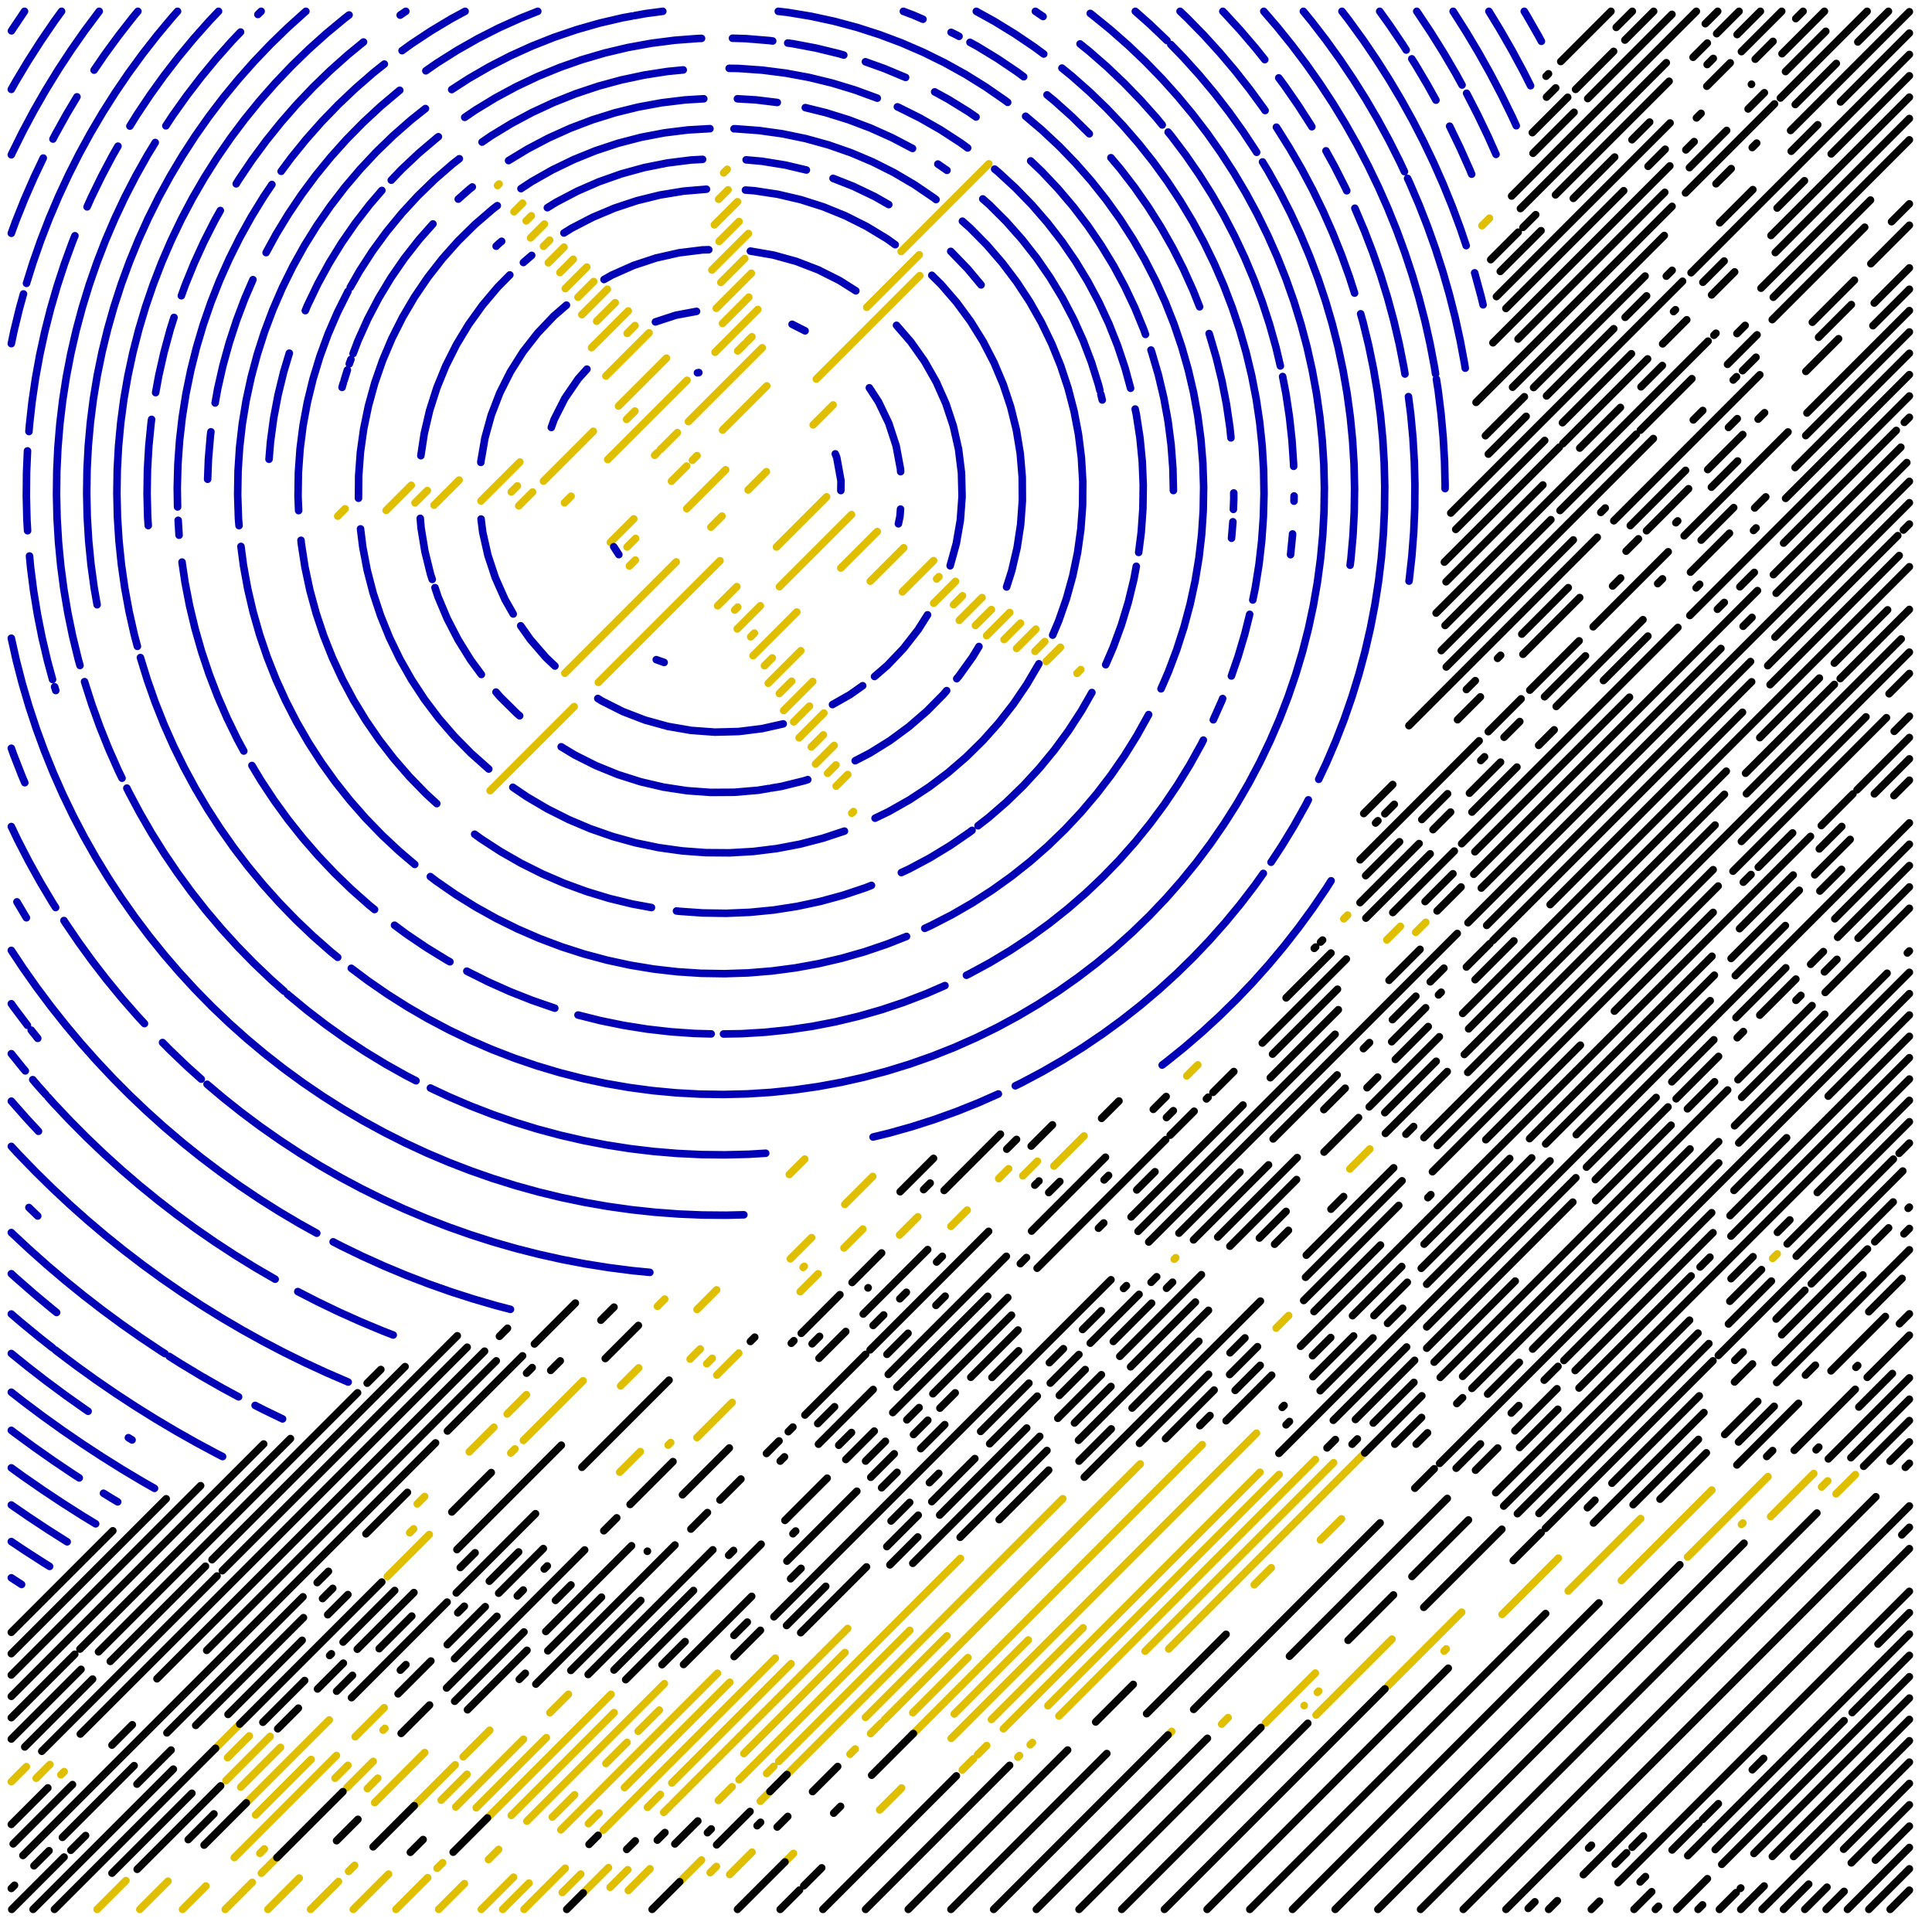 <?xml version="1.0" encoding="UTF-8" standalone="no"?>
<svg
   height="512"
   version="1.2"
   width="512"
   id="svg6"
   sodipodi:docname="all_hatched.svg"
   xml:space="preserve"
   inkscape:version="1.2.2 (b0a8486541, 2022-12-01)"
   xmlns:inkscape="http://www.inkscape.org/namespaces/inkscape"
   xmlns:sodipodi="http://sodipodi.sourceforge.net/DTD/sodipodi-0.dtd"
   xmlns="http://www.w3.org/2000/svg"
   xmlns:svg="http://www.w3.org/2000/svg"><sodipodi:namedview
     id="namedview8"
     pagecolor="#ffffff"
     bordercolor="#000000"
     borderopacity="0.25"
     inkscape:showpageshadow="2"
     inkscape:pageopacity="0.0"
     inkscape:pagecheckerboard="0"
     inkscape:deskcolor="#d1d1d1"
     showgrid="false"
     inkscape:zoom="2.0058594"
     inkscape:cx="278.43427"
     inkscape:cy="255.75073"
     inkscape:window-width="2560"
     inkscape:window-height="1369"
     inkscape:window-x="-8"
     inkscape:window-y="-8"
     inkscape:window-maximized="1"
     inkscape:current-layer="svg6"><inkscape:grid
       type="xygrid"
       id="grid2334"
       originx="0"
       originy="0" /></sodipodi:namedview><defs
     id="defs2" /><path
     d="M 6.987,468.189 3,472.176 M 44.519,498.539 37.058,506 m 25.98,-48.608 -6.181,6.181 M 66.843,498.843 59.685,506 m 27.563,-50.19 -22.232,22.232 m 8.449,14.179 -4.191,4.191 M 89.696,498.617 82.313,506 M 91.438,134.836 89.5,136.774 m 9.395,330.017 -6.941,6.941 m 2.021,20.606 -1.595,1.595 m 21.382,-89.264 -11.117,11.117 m 10.695,79.814 -8.4,8.4 m 15.687,-38.314 -10.377,10.377 m 11.423,-350.835 -6.642,6.642 m 2.271,359.768 -1.471,1.471 m 13.944,-36.571 -7.032,7.032 M 136.09,497.477 127.568,506 m 34.365,-56.993 -32.581,32.581 m 22.801,-294.33 -22.261,22.261 m 2.374,-160.766 -0.413,0.413 m 4.598,334.813 -1.082,1.081 m 5.767,-254.668 -3.657,3.657 m 17.029,231.873 -15.799,15.799 m 5.557,-322.341 -3.661,3.661 M 157.231,114.298 144.029,127.5 m 46.106,315.932 -41.497,41.497 m 6.868,-414.162 -5.71,5.71 m 11.453,418.467 -6.645,6.645 m 11.889,-419.182 -9.727,9.727 m 34.037,56.472 -32.23,32.23 m 18.048,-85.931 -12.702,12.702 m 4.446,40.809 -1.577,1.577 m 7.405,-30.033 -0.695,0.695 m 2.653,223.621 -1.908,1.908 M 179.5,114.656 l -4.538,4.538 m 2.599,359.439 -1.665,1.665 m 7.169,-7.169 -4.884,4.884 m 7.716,14.911 -5.646,5.646 m 12.037,-374.076 -10.293,10.293 m 20.003,-42.63 -19.566,19.566 m 3.126,245.775 -2.666,2.666 m 2.913,110.224 -2.561,2.561 m 10.775,-101.285 -9.308,9.308 M 224.634,431.561 186.195,470 m 9.242,-416.536 -6.122,6.122 m 9.802,12.825 -9.285,9.285 M 201.5,160.539 l -6.127,6.127 m 8.894,307.89 -2.778,2.778 m 10.721,-304.878 -8.616,8.616 m 22.068,-44.695 -19.099,19.099 m 75.082,241.702 -74.122,74.122 m 2.752,19.876 -2.192,2.192 m 5.181,-186.2 -4.083,4.083 m 5.895,16.733 -5.617,5.617 m 8.869,-144.633 -6.559,6.559 M 243.739,73.045 216.334,100.45 m 8.327,104.81 -3.075,3.075 m 9.697,103.44 -7.402,7.402 m 15.623,-174.015 -8.859,8.859 m 12.582,168.437 -4.82,4.82 m 80.194,55.571 -76.97,76.97 m 11.586,-305.742 -5.776,5.776 M 258,466.077 l -2.984,2.984 m 6.473,-6.473 -2.417,2.417 m 8.514,-302.671 -6.118,6.118 m 72.443,221.713 -67.992,67.992 m 15.099,-286.628 -3.765,3.765 m 10.019,125.745 -7.977,7.977 M 310.5,458.832 l -1.719,1.719 m 52.461,-75.088 -51.521,51.521 m 38.855,6.399 -13.23,13.23 m 52.001,-29.373 -19.554,19.554 m 26.928,-388.966 -1.982,1.982 m 42.043,342.623 -19.193,19.193 m 52.936,-30.308 -21.307,21.307 m 44.47,-21.843 -5.102,5.102 M 17,469.489 16.149,470.34 M 33.366,498.378 25.744,506 M 54.558,499.814 48.372,506 M 71.585,460.159 59.872,471.872 m 29.277,-6.65 -27.055,27.055 m 17.198,5.429 L 70.999,506 M 102.976,496.651 93.627,506 m 8.177,-53.432 -7.68,7.68 m 18.432,4.196 -13.259,13.259 m 9.69,-349.101 -6.658,6.658 m 10.205,261.324 -1.963,1.963 M 123.067,499.187 116.254,506 m 22.463,-45.09 -17.939,17.939 m 10.106,-100.616 -6.521,6.521 M 137.771,122.444 127.465,132.75 m 4.668,357.37 -2.677,2.677 m 10.052,-123.189 -5.102,5.102 m 4.075,-320.859 -2.267,2.267 M 149.783,495.098 138.881,506 m 37.186,-59.813 -36.433,36.433 m 9.825,-417.119 -4.14,4.14 M 150.627,449 145.73,453.896 M 151.343,131.5 l -1.742,1.742 m 29.594,15.661 -29.508,29.508 m 11.253,-101.763 -6.736,6.736 M 205.458,439.424 159.881,485 M 172.004,88.211 160.563,99.652 m 21.505,1.122 -21.014,21.014 m 6.901,15.726 -6.193,6.193 m 7.922,240.98 -5.452,5.452 M 169.244,362.5 l -4.767,4.767 m 7.777,127.987 -5.737,5.737 m 15.454,-377.493 -4.023,4.023 m 6.774,-6.774 -1.224,1.224 m 6.418,219.857 -5.191,5.191 m 6.601,-210.248 -2.928,2.928 m 9.926,-77.808 -9.664,9.664 M 200.825,82.018 189.5,93.343 m 6.281,265.248 -5.817,5.817 m 5.295,-208.942 -5.07,5.07 M 194.009,473.5 l -3.632,3.632 M 203.207,102.263 191.5,113.97 m 1.212,-69.094 -0.94,0.94 m 7.524,445.025 -5.915,5.915 m 61.136,-83.764 -58.66,58.66 m 7.24,-346.652 -4.839,4.839 m 12.907,32.347 -11.593,11.593 m 19.483,-42.111 -13.287,13.287 m 9.608,35.647 -7.692,7.692 m 9.116,149.276 -4.73,4.73 m 8.712,-234.986 -5.284,5.284 m 5.564,84.946 -4.935,4.935 m 16.352,-61.607 -9.663,9.663 m 5.84,175.18 -4.994,4.994 m 2.973,132.792 -1.381,1.381 m 0.916,-249.817 -0.45,0.45 m 7.221,241.681 -2.22,2.22 m 8.201,14.426 -5.798,5.798 m 0.443,-23.07 L 233.136,457 m 69.045,-69.045 -67.807,67.807 m 27.68,-412.346 -23.233,23.233 m 8.594,81.916 -8.284,8.284 m 17.178,163.842 -4.302,4.302 m 80.965,54.8 -80.893,80.893 m 8.163,-302.319 -6.013,6.013 m 13.052,145.34 -2.614,2.614 m 9.84,-145.604 -5.102,5.102 m 0.763,293.394 -0.428,0.428 m 3.861,-3.861 -0.584,0.584 m 75.571,-75.571 -67.952,67.952 m 5.781,-277.31 -0.999,0.999 M 311.581,333.3 l -0.4,0.4 m 6.245,-51.5 -2.932,2.932 m 10.963,170.056 -1.707,1.707 m 17.75,-108.26 -3.31,3.31 M 368.891,434.382 348.773,454.5 m 6.727,-51.982 -5.567,5.567 M 357.127,242.5 l -1,1 m 6.876,61.007 -5.273,5.273 m 20.104,-65.358 -2.663,2.663 m 37.818,165.828 -14.923,14.923 m 55.584,-32.957 -23.972,23.972 M 480.656,390.5 469.254,401.902 M 470.976,332.297 469.773,333.5 M 13.218,467.614 9.594,471.239 m 56.458,-11.203 -5.745,5.745 m 14.02,-2.706 -10.525,10.525 m 18.638,-7.324 -14.702,14.702 m 2.308,9.005 -1.178,1.178 m 23.327,-23.327 -3.406,3.406 m 11.31,0.003 -2.743,2.743 m 4.643,-15.957 -0.471,0.471 m 8.08,-53.334 -1.035,1.035 m 4.674,-276.203 -3.257,3.257 m 13.77,336.955 -6.831,6.831 m 27.853,-16.539 -18.579,18.579 M 140.191,499.034 133.225,506 m 29.504,-52.131 -27.229,27.229 M 137.111,128.761 135.5,130.372 m 5.305,-73.187 -1.353,1.353 m 6.211,5.103 -1.63,1.63 m 8.241,410.366 -5.901,5.901 m 5.534,-412.827 -3.516,3.516 m 5.507,424.414 -4.895,4.895 m 8.32,-426.927 -4.155,4.155 m 5.588,401.706 -2.818,2.818 m 7.099,-403.079 -4.917,4.917 m 8.04,376.626 -5.584,5.584 m 5.78,28.161 -4.66,4.66 m 31.708,-54.336 -27.906,27.906 m 2.758,-364.797 -2.212,2.212 m 2.402,31.539 -2.273,2.273 m 2.108,-58.677 -2.078,2.078 m 8.511,364.842 -5.597,5.597 m 5.882,16.746 -3.413,3.413 m 6.147,-96.657 -0.676,0.676 m 32.579,57.931 L 178.038,472.5 m 10.702,-112.525 -1.431,1.431 m 2.54,133.225 -1.632,1.632 m 4.721,-445.956 -2.492,2.492 m 5.411,5.903 -5.28,5.28 m 6.785,4.529 -6.329,6.329 m 7.398,3.915 -6.958,6.958 m 4.03,75.166 -0.793,0.793 M 197.382,91.117 195.5,93 m 28.423,344.929 -26.78,26.78 m 2.12,-375.472 -1.263,1.263 m 1.919,77.277 -0.979,0.979 m 5.71,5.604 -2.063,2.063 M 205.057,468.108 203.166,470 m 37.938,-37.938 -34.732,34.732 m 3.415,-286.258 -3.256,3.256 m 7.984,3.33 -4.181,4.181 m 2.792,144.287 -0.292,0.292 m 5.368,-141.133 -3.196,3.196 m 6.534,4.78 -2.21,2.21 m 31.627,228.588 -21.605,21.605 M 243.612,67.515 229.697,81.43 m 26.805,357.862 -14.595,14.595 m 6.91,-301.066 -0.601,0.601 m 6.852,4.461 -2.364,2.364 m 19.797,274.359 -19.606,19.606 m 9.832,-292.675 -4.221,4.221 m 28.525,265.631 -24.285,24.285 m 7.695,-290.538 -4.353,4.353 m 8.831,138.247 -3.866,3.866 m 5.817,-141.581 -2.575,2.575 m 64.685,218.157 -61.273,61.273 m 75.715,-64.401 -49.952,49.952 m 33.424,-22.111 -4.498,4.498 m 13.237,32.018 -0.026,0.026 m 3.847,-3.847 -0.338,0.338 m 21.993,-203.013 -3.591,3.591 m 15.743,187.904 -0.56,0.56 m 79.178,-33.923 -0.372,0.372 m 22.851,-11.538 -1.616,1.616"
     fill="none"
     stroke="black"
     id="path4"
     style="stroke:#e0be00;stroke-opacity:1;stroke-width:2;stroke-dasharray:none;stroke-linecap:round" /><path
     d="M 69.873,382.675 3,449.548 M 115.421,382.382 6.082,491.721 M 57.517,417.659 11.073,464.103 M 57.117,463.313 14.43,506 m 50.846,-28.218 -11.188,11.188 M 121.183,353.992 58.927,416.248 m 42.251,3.004 -37.641,37.641 m 27.349,17.906 -17.492,17.492 M 118.49,424.568 93.16,449.897 m 16.614,28.641 -10.888,10.888 m 14.947,-37.575 -7.522,7.522 M 154.935,410.75 118.349,447.336 m 20.139,-88.021 -19.918,19.918 m 11.615,11.012 -10.447,10.447 m 9.429,81.08 -9.074,9.074 m 21.82,-89.702 -20.994,20.994 m 31.555,-76.81 -10.838,10.838 m 37.232,53.277 -36.86,36.86 M 154.553,501.641 150.195,506 m 27.11,-140.247 -23.092,23.092 m 9.228,13.399 -3.423,3.423 m 9.156,-54.41 -8.771,8.771 m 41.302,49.207 -35.896,35.896 m 2.535,42.72 -2.257,2.257 M 178.348,387.337 166.988,398.697 m 13.147,99.99 -7.312,7.312 m 14.646,-105.156 -4.371,4.371 m 15.661,74.849 -8.842,8.842 m 6.434,-96.944 -5.553,5.553 m 10.716,34.539 -6.961,6.961 M 208.022,493.428 195.449,506 m 11,-124.137 -3.325,3.325 m 5.431,85.078 -4.512,4.512 m 90.375,-135.63 -89.316,89.316 m 14.101,-36.728 -11.184,11.184 m 2.104,-24.732 -1.22,1.22 m 1.476,-24.104 -0.675,0.675 m 12.88,-12.88 -10.244,10.244 m 17.056,5.571 -16.082,16.082 M 253.448,470.628 218.077,506 m 4.676,-27.304 -1.809,1.809 m 10.742,-101.252 -7.536,7.536 m 9.482,-54.737 -7.817,7.817 m 36.176,-13.549 -31.408,31.408 m 11.469,101.668 -11.051,11.051 M 267.072,343.868 236.595,374.345 M 282.927,463.777 240.704,506 m 34.841,-125.351 -33.64,33.64 m 23.217,-113.727 -14.921,14.921 M 309.539,459.793 263.332,506 m 11.388,-192.408 -0.489,0.489 m 34.7,-12.072 -34.084,34.084 m 0.488,-23.115 -0.056,0.056 m 16.6,51.282 -11.547,11.547 M 334.159,457.8 285.959,506 m 48.057,-161.194 -46.666,46.666 m 12.973,54.909 -9.958,9.958 m 6.169,-164.561 -4.594,4.594 m 26.444,41.438 -21.626,21.626 m 89.428,-112.056 -81.762,81.762 M 367.027,447.56 308.587,506 m 7.863,-211.51 -6.341,6.341 m 55.638,102.754 -49.415,49.415 m 3.845,-162.237 -0.462,0.462 m 7.261,-7.261 -5.524,5.524 m 15.555,74.954 -12.073,12.073 m 18.669,-63.924 -17.666,17.666 M 409.604,427.61 331.214,506 m 25.577,-251.851 -22.272,22.272 M 506,218.077 338.924,385.152 M 479.796,221.653 344.67,356.779 m 24.67,-47.297 -23.158,23.158 m 13.836,-36.463 -9.132,9.132 M 445.175,414.666 353.841,506 m 15.441,-83.324 -12.026,12.026 m 34.731,-238.378 -31.539,31.539 m 16.348,142.044 -15.13,15.13 m 19.773,-110.283 -18.571,18.571 m 22.533,-67.788 -16.297,16.297 m 54.182,-99.437 -49.909,49.909 m 15.776,210.498 -14.973,14.973 m 5.909,-28.537 -5.15,5.15 M 481.493,400.976 376.469,506 M 506,172.823 377.35,301.472 M 452.657,90.401 380.585,162.473 M 506,263.332 381.514,387.818 m 76.332,-98.96 -76.166,76.166 M 445.896,74.534 384.47,135.96 m 60.186,30.324 -57.303,57.303 M 506,150.195 387.622,268.573 M 506,127.568 389.037,244.53 M 443.109,54.694 391.169,106.634 m 11.938,78.571 -8.692,8.692 M 506,285.96 396.378,395.581 M 442.59,32.586 396.576,78.599 M 506,399.097 399.096,506 M 449.548,3 400.595,51.953 m 7.827,354.212 -7.385,7.385 m 17.443,-243.717 -13.062,13.062 m 48.533,177.741 -44.4,44.4 m 0.818,-385.484 -0.649,0.649 M 426.92,3 413.617,16.303 M 423.887,503.837 421.724,506 m 20.365,-359.776 -19.884,19.884 m 44.16,-66.788 -38.687,38.687 m 78.321,283.717 -77.184,77.184 m 23.384,-113.893 -12.27,12.27 M 452.472,497.879 444.351,506 m 29.485,-391.524 -27.524,27.524 M 470.263,27.539 446.677,51.126 m 59.323,53.814 -58.169,58.169 m 58.169,-148.678 -57.845,57.845 m 10.367,-55.622 -6.2,6.2 m 2.427,65.455 -0.541,0.541 m 50.044,221.485 -48.87,48.87 m 50.616,85.148 -49.713,49.713 m 9.534,-122.671 -8.76,8.76 m 23.151,-113.661 -19.634,19.634 M 472.175,3 461.495,13.68 m 44.504,23.378 -39.317,39.317 M 506,466.979 466.978,506 m 39.021,-174.786 -35.155,35.155 M 494.803,3 471.827,25.976 M 491.658,368.183 475.492,384.349 m 30.508,-302.037 -27.141,27.141 m 12.575,-35.202 -11.142,11.142 m 10.761,125.004 -8.385,8.385 m 23.332,21.923 -22.307,22.307 M 506,489.606 489.606,506 m 16.394,-310.55 -13.852,13.852 m 13.852,167.167 -12.111,12.111 m 12.111,-34.738 -11.167,11.167 m 11.167,-305.324 -10.202,10.202 M 44.04,397.194 3,438.235 m 18.468,4.159 -18.468,18.468 m 9.679,12.948 -9.679,9.679 M 16.977,492.14 3.116,506 m 19.561,-19.561 -3.899,3.899 m 75.98,-121.235 -68.646,68.646 m 19.224,26.03 -9.037,9.037 m 22.171,0.457 -22.112,22.112 M 128.412,358.077 41.601,444.888 m 38.822,-16.194 -28.552,28.552 m 27.199,-4.571 -5.47,5.47 m 17.39,-17.39 -6.84,6.84 m 4.037,-26.665 -2.708,2.708 m 9.376,58.506 -5.66,5.66 m 20.5,-65.755 -15.008,15.008 m 6.238,-74.12 -3.615,3.615 m 16.872,73.638 -8.687,8.687 m 6.633,38.622 -3.376,3.376 m 19.841,-65.096 -10.062,10.062 m 30.225,-52.853 -27.665,27.665 m 18.558,26.697 -15.759,15.759 m 20.1,-42.728 -11.834,11.834 m 2.333,-70.215 -2.133,2.133 m 35.008,55.502 -22.719,22.719 m 3.826,-71.708 -2.521,2.521 m 42.96,47.55 -33.038,33.038 m 2.639,42.616 -2.405,2.405 m 6.61,-142.374 -3.466,3.466 m 25.679,132.713 -6.084,6.084 m 14.428,-104.938 -12.407,12.407 m 18.336,26.918 -18.053,18.053 m 18.863,-86.745 -1.143,1.143 m 9.895,125.869 -2.805,2.805 m 5.925,16.702 L 206.763,506 m 20.304,-110.813 -18.526,18.526 m 21.09,1.537 -17.428,17.428 M 217.763,495 l -4.764,4.764 m 8.996,-31.624 -6.654,6.654 m 16.058,-106.567 -14.498,14.498 m 7.234,-29.861 -7.09,7.09 m 28.795,-28.795 -17.074,17.074 M 267.551,467.84 229.391,506 m 7.59,-120.727 -6.219,6.219 m 12.571,10.056 -8.317,8.317 m 31.677,-76.932 -31.294,31.294 m 11.996,-57.25 -8.84,8.84 m 7.317,60.565 -3.783,3.783 m 16.258,6.37 -11.411,11.411 m 6.196,-28.824 -4.049,4.049 M 293.315,464.703 252.018,506 m 17.766,-153.53 -12.516,12.516 m 17.621,5.007 -12.617,12.617 m 15.631,6.996 -13.109,13.109 m 14.11,-104.62 -5.629,5.629 m 19.682,2.945 -19.577,19.577 M 319.977,460.668 274.645,506 m 11.275,-147.039 -7.577,7.577 m 41.914,-19.286 -34.436,34.436 m 16.042,-38.669 -12.931,12.931 M 346.577,456.696 297.273,506 m 32.136,-213.155 -29.661,29.661 m 25.166,110.599 -21.047,21.047 m 2.66,-115.797 -1.47,1.47 m 3.985,-49.24 -3.405,3.405 m 16.115,74.395 -12.869,12.869 m 27.291,-72.546 -19.876,19.876 M 383.801,442.099 319.9,506 m 13.349,-149.113 -7.378,7.378 m 28.797,-96.679 -18.021,18.021 m 4.8,40.455 -3.667,3.666 m 2.517,42.738 -0.507,0.507 m 43.752,24.13 -41.813,41.813 M 423.739,424.789 342.528,506 m 28.156,-186.548 -25.193,25.193 m 13.234,9.393 -10.797,10.797 m 0.73,-113.867 -0.359,0.359 m 2.201,-2.201 -0.53,0.53 m 6.522,38.733 -5.664,5.664 m 3.058,87.452 -2.207,2.207 m 23.207,-23.207 -15.676,15.676 m 16.867,-152.631 -15.656,15.656 m 8.67,-31.298 -7.685,7.685 m 11.544,124.221 -8.84,8.84 M 462.181,408.974 365.155,506 m 18.378,-222.025 -16.393,16.393 m 10.668,-33.296 -8.995,8.995 m 9.493,103.644 -3.002,3.002 m 30.608,-75.863 -29.266,29.266 m 21.355,69.155 -20.688,20.688 m 39.5,-107.382 -38.713,38.713 m 77.232,-122.487 -75.715,75.715 m 4.801,-95.311 -4.657,4.657 m 7.432,15.195 -6.348,6.348 m 1.086,21.541 -0.717,0.717 m 56.937,-147.447 -56.192,56.192 m 31.287,-53.914 -30.475,30.475 m 4.83,221.444 -1.535,1.535 m 6.252,-187.271 -6.054,6.054 M 497.123,396.659 387.783,506 m 69.214,-295.488 -68.933,68.933 m 6.778,-29.405 -6.223,6.223 m 9.039,-54.294 -8.234,8.234 m 66.04,92.352 -65.389,65.389 m 75.665,-211.429 -75.176,75.176 m 6.342,152.05 -5.877,5.877 m 12.943,-284.472 -10.322,10.322 m 8.683,-53.938 -7.278,7.278 m 47.47,-24.842 -46.88,46.88 m 68.553,89.839 -68.544,68.544 m 16.961,118.803 -11.155,11.155 m 48.519,-25.892 -47.848,47.848 m 16.504,-242.778 -15.034,15.034 m 3.371,-116.508 -3.364,3.364 m 11.841,-34.468 -9.363,9.363 m 29.878,38.004 -29.544,29.544 M 454.328,258.435 409.616,303.147 M 412.71,503.7 410.41,506 M 442.329,21.532 412.22,51.642 m 23.186,112.578 -22.996,22.996 M 436.628,95.116 414.153,117.591 m 39.805,209.096 -36.523,36.523 M 427.621,13.613 417.547,23.688 m 88.453,386.723 -86.398,86.398 m 31.958,-122.468 -29.265,29.265 m 19.738,-110.247 -19.257,19.257 M 438.234,3 l -7.618,7.618 m 3.585,132.18 -3.265,3.265 M 437.712,501.326 433.037,506 m 14.443,-376.481 -11.131,11.131 m 10.654,-55.909 -6.383,6.383 m 14.81,188.837 -11.231,11.231 m 4.768,-253.669 -2.198,2.198 m 59.23,393.319 -58.723,58.723 m 11.048,-350.459 -10.32,10.32 m 4.451,-140.215 -3.768,3.768 m 13.163,99.974 -9.286,9.286 m 7.131,-52.386 -6.103,6.103 M 460.862,3 454.933,8.928 M 460.112,501.553 455.665,506 m 9.97,-417.264 -7.817,7.817 m 8.992,239.91 -8.382,8.382 m 47.571,-70.199 -47.512,47.512 m 18.339,-86.221 -18.065,18.065 m 41.17,-63.798 -40.671,40.671 m 5.173,130.591 -4.766,4.766 m 40.434,-108.317 -40.425,40.425 m 16.944,73.566 -16.322,16.322 m 1.719,-114.857 -1.636,1.636 m 0.948,225.326 -0.114,0.114 M 486.125,181.384 462.593,204.915 m 1.581,-182.6 -0.031,0.031 m 3.802,109.335 -2.939,2.939 m 2.622,-25.25 -1.705,1.705 m 10.001,148.39 -9.557,9.557 m 36.562,-127.072 -34.462,34.462 M 506,25.744 469.336,62.408 m 24.825,-2.197 -24.496,24.496 m 36.335,370.958 -36.305,36.305 m 34.046,-373.457 -33.777,33.777 m 24.936,178.71 -22.73,22.73 M 483.489,3 472.257,14.232 m 33.742,283.042 -32.376,32.376 M 506,3.117 474.537,34.579 m 31.463,59.047 -30.288,30.288 m 8.458,376.208 -5.878,5.878 m 8.942,-416.235 -8.665,8.665 m 4.649,153.743 -3.371,3.371 m 10.461,-33.089 -9.38,9.38 m 25.072,133.32 -21.466,21.466 m 15.107,-37.735 -14.401,14.401 m 20.759,-133.896 -18.998,18.998 m 18.998,-86.881 -18.324,18.324 m 18.324,298.46 -15.386,15.386 m 15.386,-422.679 -9.307,9.307 m 3.806,245.095 -3.671,3.671 m 9.172,171.848 -5.08,5.08 m 5.08,-299.236 -4.087,4.087 m 4.087,-71.969 -1.587,1.587 m 1.587,247.314 -1.065,1.065 m 1.065,-136.83 -0.528,0.528 m 0.528,67.355 -0.321,0.321 M 29.898,405.679 3,432.578 M 53.167,393.724 3,443.891 M 19.811,438.393 3,455.205 m 0.848,44.407 -0.848,0.848 M 19.214,472.932 3.498,488.648 M 24.542,444.976 6.561,462.958 M 45.935,468.838 8.773,506 m 4.221,-15.535 -3.989,3.989 M 35.546,467.914 16.541,486.919 m 60.427,-105.681 -55.788,55.788 M 123.807,357.025 21.293,459.539 m 33.156,-44.47 -25.217,25.217 m 21.619,34.949 -21.175,21.175 m 5.388,-39.329 -5.383,5.383 m 50.609,-39.296 -36.054,36.054 m 12.463,21.478 -6.816,6.816 M 131.512,360.634 54.783,437.363 M 107.349,362.17 56.191,413.328 m 23.882,21.373 -19.641,19.641 m 20.302,-8.988 -11.063,11.063 m 17.365,-39.992 -2.978,2.978 m 8.134,3.18 -5.338,5.338 m 0.962,10.352 -0.458,0.458 m 6.052,5.261 -4.2,4.2 m 15.384,-26.698 -13.67,13.67 m 17.042,-39.669 -10.987,10.987 m 12.145,21.796 -8.63,8.63 m 7.078,4.235 -1.467,1.467 m 25.583,-14.269 -11.231,11.231 m 18.402,-7.088 -18.368,18.368 m 2.558,-25.185 -1.735,1.735 M 125.901,411.5 l -3.914,3.914 m 15.45,-4.137 -7.755,7.755 m 8.978,2.336 -1.566,1.566 m 2.118,20.509 -1.594,1.594 m 3.418,-82.614 -1.484,1.484 m 5.49,51.079 -0.819,0.819 m 15.173,7.454 -14.218,14.218 m 6.137,-17.451 -4.099,4.099 m 22.602,0.025 -18.532,18.532 M 183.783,421.5 162.711,442.572 m 8.863,-31.491 -0.031,0.031 m 4.667,74.529 -2.011,2.011 m 7.358,-52.613 -6.116,6.116 m 13.038,43.531 -0.996,0.996 m 6.916,-74.798 -1.29,1.29 m 4.93,17.698 -3.53,3.53 m 7.05,49.519 -0.911,0.911 m 7.244,-97.754 -1.127,1.127 m 12.068,33.187 -10.385,10.385 m 3.833,-15.147 -2.755,2.755 m 1.336,-12.649 -0.726,0.726 m 7.055,-52.31 -1.97,1.97 m 5.946,16.681 -4.456,4.456 m 8.941,2.373 -3.376,3.376 m 12.36,-1.047 -5.237,5.237 m 0.676,-45.93 -0.05,0.05 m 4.155,7.159 -2.787,2.787 m 6.333,38.921 -4.089,4.089 m 6.995,-40.936 -5.575,5.575 m 8.165,48.404 -7.388,7.388 m 5.238,-16.552 -4.926,4.926 m 25.601,-59.542 -24.08,24.08 m 2.528,-25.155 -1.735,1.735 m 5.112,28.829 -3.249,3.249 m 10.047,1.267 -6.367,6.367 m 2.498,-70.38 -1.733,1.733 m 4.011,75.185 -2.473,2.473 m 21.747,-44.375 -20.824,20.824 m 3.242,-25.869 -2.44,2.44 m 1.69,-13.004 -1.512,1.512 m 23.881,44.001 -23.063,23.063 m 28.426,-17.112 -23.001,23.001 m 18.219,-40.846 -12.787,12.787 m 10.051,-21.365 -7.055,7.055 m 6.507,-63.076 -2.581,2.581 m 5.219,28.722 -1.626,1.626 m 10.46,-21.774 -2.929,2.929 m 3.875,41.38 -3.703,3.703 m 9.485,1.828 -6.858,6.858 m 13.685,-2.372 -9.668,9.668 m 9.743,1.571 -8.537,8.537 m 5.9,-39.841 -4.959,4.959 m 5.607,-28.234 -1.396,1.396 m 2.678,-13.991 -1.189,1.189 m 12.583,32.672 -10.139,10.139 m 3.475,-14.789 -0.752,0.752 m 19.028,3.599 -17.163,17.163 m 18.084,-6.77 -17.693,17.693 m 6.061,-62.629 -4.826,4.826 m 52.562,-41.248 -52.218,52.218 m 18.682,37.886 -18.304,18.304 m 8.966,-88.162 -1.815,1.815 m 1.618,43.636 -1.605,1.605 m 19.465,-30.778 -16.173,16.173 m 8.233,48.336 -2.689,2.689 m 25.794,-71.049 -21.063,21.063 m 7.215,26.727 -3.946,3.946 m 7.99,3.324 -6.637,6.637 m 13.489,-47.43 -7.055,7.055 M 354.447,262.15 337.241,279.356 m 17.116,5.511 -16.962,16.962 m 4.321,74.875 -0.895,0.895 m 11.9,-125.037 -11.887,11.887 m 30.721,48.475 -25.568,25.568 m 6.664,15.964 -4.823,4.823 m 18.02,-29.333 -17.629,17.629 m 15.64,6.988 -13.991,13.991 m 6.204,-51.459 -3.348,3.348 m 20.047,36.522 -19.426,19.426 m 6.366,4.947 -1.392,1.392 m 13.155,-47.096 -13.038,13.038 m 4.5,-72.383 -1.608,1.608 m 9.569,-54.824 -8.984,8.984 m 17.095,-5.781 -17.032,17.032 m 3.115,42.14 -2.81,2.81 m 12.42,78.089 -10.769,10.769 M 365.156,217.5 l -0.612,0.612 m 16.063,63.133 -13.624,13.624 m 2.515,-81.711 -2.498,2.498 m 4.717,131.048 -4.002,4.002 m 8.611,-99.121 -8.208,8.208 m 7.097,4.217 -6.206,6.206 m 7.715,105.422 -7.082,7.082 m 8.852,-110.675 -8.716,8.716 m 4.847,17.78 -2.039,2.039 m 11.031,-90.227 -6.825,6.825 m 23.298,89.839 -22.689,22.689 m 7.64,-98.15 -7.374,7.374 m 33.104,68.719 -32.683,32.683 m 39.528,-28.215 -39.521,39.521 m 1.098,-35.039 -0.796,0.796 m 4.252,-60.821 -3.613,3.613 m 22.511,79.312 -21.482,21.482 m 73.934,-130.503 -73.094,73.094 m 30.088,-165.852 -28.032,28.032 m 25.915,-37.229 -25.657,25.657 m 33.715,-11.087 -33.662,33.662 m 26.089,-60.03 -23.577,23.577 m 6.551,242.351 -6.438,6.438 m 61.973,-84.6 -60.256,60.256 m 3.351,-184.37 -2.355,2.355 m 65.903,35.921 -65.543,65.543 m 68.51,-79.823 -68.279,68.279 m 12.799,-69.367 -11.92,11.92 m 41.752,-30.438 -40.966,40.966 m 10.332,23.609 -10.286,10.286 m 2.501,-59.07 -0.989,0.989 m 63.634,-29.693 -63.491,63.491 m 26.248,41.634 -25.053,25.053 m 70.145,-126.714 -69.919,69.919 m 8.647,115.804 -8.397,8.397 m 10.204,-259.106 -10.015,10.015 m 3.255,53.313 -0.811,0.811 M 408.382,61.136 397.588,71.93 m 50.161,277.937 -49.258,49.258 m 4.267,-207.914 -4.165,4.165 m 31.697,-144.834 -31.207,31.207 m 3.418,290.738 -1.995,1.995 M 441.056,62.403 400.847,102.613 M 441.175,50.971 402.301,89.845 M 412.832,373.471 402.703,383.599 M 441.585,16.62 402.935,55.269 m 12.668,100.469 -12.308,12.308 M 406.753,504 l -1.754,1.754 m 48.693,-252.339 -48.338,48.338 m 50.124,6.445 -49.317,49.317 M 417.14,29.751 406.27,40.621 m 5.598,152.794 -4.109,4.109 m 45.108,158.539 -45.02,45.02 m 5.029,-38.97 -3.645,3.645 m 10.93,-191.949 -10.844,10.844 m 2.959,-161.351 -2.431,2.431 m 17.813,61.383 -17.812,17.812 m 51.93,83.835 -50.969,50.969 m 22.833,-124.657 -20.22,20.22 m 18.924,-41.551 -18.276,18.276 m 39.541,209.361 -39.166,39.166 M 427.905,41.613 416.949,52.569 m 36.277,212.625 -35.499,35.499 m 30.44,37.442 -29.705,29.705 m 10.961,-259.863 -10.771,10.771 m 20.237,172.097 -18.451,18.451 m 2.234,88.275 -1.986,1.986 M 443.082,3.809 420.766,26.125 M 421.753,489 l -0.754,0.754 m 21.855,-191.561 -19.99,19.99 m 2.536,-183.555 -1.166,1.166 m 12.475,32.78 -11.778,11.778 m 25.387,189.574 -23.137,23.137 m 2.296,-239.884 -2.122,2.122 m 26.644,86.494 -26.169,26.169 M 431.067,491 l -3,3 m 4.511,-491 -4.263,4.263 m 8.046,71.15 -5.681,5.681 m 16.007,40.561 -14.638,14.638 m 5.12,-106.943 -4.679,4.679 m 3.044,449.504 -3,3 m 17.567,-108.077 -17.299,17.299 m 3.265,98.558 -1.42,1.42 m 13.718,-398.385 -13.652,13.652 m 5.821,-17.135 -5.648,5.648 m 6.401,-62.97 -4.53,4.53 M 439.521,505.174 438.694,506 m 1.878,-352.603 -1.267,1.267 m 3.827,-83.023 -1.545,1.545 m 12.592,202.368 -11.13,11.13 m 7.141,196.506 -7.07,7.07 m 0.886,-408.179 -0.493,0.493 m 1.097,55.472 -0.486,0.486 m 10.244,148.148 -7.172,7.172 m 10.379,-259.281 -9.854,9.854 m 3.529,64.353 -2.504,2.504 m 1.684,43.57 -0.944,0.944 m 1.309,-125.76 -1.215,1.215 M 451.196,504.812 450.008,506 m 3.14,-172.846 -2.606,2.606 m 8.906,-201.239 -8.614,8.614 M 455.38,478 l -4.19,4.19 m 5.722,-413.015 -5.627,5.627 M 455.205,3 451.921,6.284 m 2.118,9.196 -1.621,1.621 m 8.066,105.071 -6.937,6.937 M 488.694,456 454.542,490.153 m 4.242,-445.476 -4.023,4.023 m 2.19,110.947 -1.815,1.815 m 9.388,-111.211 -8.792,8.792 m 13.699,280.457 -11.369,11.369 m 2.33,-239.918 -2.321,2.321 m 47.929,167.031 -47.286,47.286 m 5.86,5.453 -5.82,5.82 m 1.442,-239.029 -0.875,0.875 m 14.145,200.815 -13.945,13.945 m 2.434,42.821 -2.219,2.219 m 13.4,-115.224 -13.261,13.261 m 13.374,-2.061 -13.19,13.19 m 2.42,-183.44 -2.168,2.168 M 466.518,3 460.356,9.162 m 9.828,363.524 -9.455,9.455 m 45.27,-124.466 -45.213,45.213 m 14.43,-70.998 -14.216,14.216 m 3.9,-94.41 -3.811,3.811 m 6.425,344.3 L 461.322,506 m 33.179,-316.021 -33.008,33.008 m 22.075,45.807 -22.004,22.004 m 3.796,-196.129 -3.563,3.563 m 2.499,65.383 -2.353,2.353 m 2.098,65.784 -2.043,2.043 m 41.836,-64.464 -41.013,41.013 m 4.754,-185.774 -4.305,4.305 m 2.275,9.039 -1.183,1.183 M 467.38,466 l -3,3 m 0.989,-329.087 -0.665,0.665 m 41.295,309.43 -41.184,41.184 m 5.051,-480.227 -4.72,4.72 m 9.909,205.051 -9.089,9.089 m 16.185,-50.126 -15.788,15.788 m 3.403,188.93 -1.573,1.573 M 503.307,147.231 469.092,181.446 M 495.698,53.016 469.941,78.774 m 36.059,54.451 -35.62,35.62 m 23.306,169.027 -23.234,23.234 m 35.548,-329.705 -35.527,35.527 m 7.831,275.012 -7.611,7.611 m 34.631,-226.964 -34.625,34.625 m 7.495,-109.319 -7.237,7.237 m 3.368,268.161 -3.289,3.289 M 479.319,499.317 472.635,506 m 29.895,-391.933 -29.859,29.859 M 483.854,8.292 473.182,18.964 m 32.817,80.32 -32.793,32.793 m 8.503,-99.013 -7.017,7.017 m 31.306,421.242 -30.672,30.672 M 486.644,16.816 475.761,27.698 M 477.832,3 l -1.931,1.931 m 1.353,258.862 -1.306,1.306 m 25.808,42.075 -25.732,25.732 m 5.06,28.881 -2.619,2.619 m 27.535,-276.436 -27.467,27.467 m 23.177,203.097 -21.687,21.687 m 1.977,43.277 -0.716,0.716 m 24.716,-92.598 -24.405,24.405 m 9.028,-235.302 -8.678,8.678 m 6.138,129.626 -5.944,5.944 m 5.884,5.429 -5.732,5.732 m 4.519,18.109 -3.32,3.32 m 5.22,243.682 -4.76,4.76 m 22.05,-237.011 -21.5,21.5 m 21.5,-270.402 -20.701,20.701 m 14.932,120.833 -14.115,14.115 m 19.884,47.998 -19.757,19.757 m 19.757,-234.717 -18.24,18.24 m 18.24,445.622 -17.418,17.418 m 17.418,-119.241 -15.492,15.491 m 15.492,52.391 -15.153,15.153 m 1.462,-91.972 -0.478,0.478 M 500.46,3 l -8.117,8.117 m 13.657,223.931 -13.586,13.586 m 9.086,115.365 -8.881,8.881 m 11.451,-34.078 -8.823,8.823 M 506,495.263 495.263,506 m 10.737,-429.344 -9.656,9.656 m 9.656,114.795 -9.274,9.274 m 9.274,273.569 -9.002,9.002 m 9.002,-65.571 -8.309,8.31 m 8.309,-257.211 -5.373,5.373 m 5.373,198.274 -5.116,5.116 m 5.116,-333.214 -4.72,4.72 m 4.72,131.044 -4.017,4.017 m 4.017,109.12 -2.715,2.715 m 2.715,42.54 -2.618,2.618 m 2.618,53.95 -2,2 m 2,-81.196 -1.435,1.435 m 1.435,-216.395 -1.335,1.335"
     fill="none"
     stroke="#000000"
     id="path135"
     style="stroke-width:2;stroke-dasharray:none;stroke-linecap:round" /><path
     d="m 3,91.071 0.671,-3.222 1.481,-6.106 1.069,-3.852 m 190.906,244.039 -4.715,0.112 -6.283,-0.056 -6.277,-0.261 -6.266,-0.467 -6.247,-0.671 -6.222,-0.875 -6.19,-1.078 -6.151,-1.28 -6.106,-1.481 -6.054,-1.68 -5.996,-1.877 -5.931,-2.072 -5.86,-2.265 -5.783,-2.456 -5.7,-2.644 -5.61,-2.829 -5.515,-3.011 -5.413,-3.19 -5.306,-3.365 -5.193,-3.537 -5.074,-3.705 -4.95,-3.869 -4.821,-4.029 -4.687,-4.184 -4.547,-4.336 -4.403,-4.482 -4.254,-4.624 -4.101,-4.76 -3.942,-4.892 -3.78,-5.018 -3.614,-5.139 -3.444,-5.255 -3.27,-5.365 -3.093,-5.469 -2.912,-5.567 -2.729,-5.659 -2.542,-5.746 -2.353,-5.826 -2.161,-5.9 -1.967,-5.967 -1.77,-6.028 -1.572,-6.083 -1.323,-5.911 m 80.949,157.678 -4.574,-2.544 -5.403,-3.206 -5.311,-3.357 -5.215,-3.504 -5.115,-3.649 -5.01,-3.791 -4.902,-3.93 -4.79,-4.066 -4.674,-4.199 -4.554,-4.328 -4.431,-4.454 -4.304,-4.577 -4.174,-4.696 -4.041,-4.811 -3.905,-4.922 -3.765,-5.03 -3.622,-5.134 -3.158,-4.754 m 89.272,114.396 -0.039,-0.016 -5.767,-2.494 -5.704,-2.635 -5.637,-2.774 -5.567,-2.912 -5.494,-3.048 -5.418,-3.182 -5.338,-3.314 -5.255,-3.444 -5.169,-3.571 -5.08,-3.697 -4.988,-3.821 -4.893,-3.942 -4.794,-4.061 -4.693,-4.177 -4.589,-4.291 -4.483,-4.403 -4.373,-4.511 -1.99,-2.157 m 10.969,53.41 -3.585,-2.822 -4.851,-3.993 -2.533,-2.18 m 22.348,55.613 -3.435,-2.091 -5.302,-3.372 -5.235,-3.475 -5.165,-3.577 -3.211,-2.319 m 0.038,-380.821 0.282,-0.446 L 6.499,3 m 0.52,72.089 1.689,-5.396 2.072,-5.931 2.265,-5.86 2.456,-5.783 2.644,-5.7 2.829,-5.61 3.011,-5.514 3.19,-5.413 3.365,-5.306 3.537,-5.193 3.705,-5.074 3.869,-4.95 4.029,-4.821 L 47.052,3 m 11.938,383.01 -1.368,-0.696 -5.537,-2.97 -5.471,-3.09 -5.402,-3.209 -5.331,-3.326 -5.257,-3.441 -5.181,-3.555 -5.102,-3.667 -5.021,-3.778 -0.662,-0.521 m 21.755,-186.47 -0.835,-3.137 -1.376,-6.13 -1.134,-6.18 -0.891,-6.219 -0.646,-6.249 -0.4,-6.27 -0.154,-6.281 0.093,-6.282 0.34,-6.274 0.586,-6.255 0.831,-6.228 1.075,-6.19 1.317,-6.143 1.557,-6.087 1.795,-6.021 2.03,-5.946 2.261,-5.862 2.49,-5.768 2.715,-5.666 2.935,-5.555 3.151,-5.436 3.362,-5.308 3.567,-5.172 3.768,-5.028 3.962,-4.876 4.151,-4.717 4.333,-4.55 4.508,-4.376 4.676,-4.196 4.837,-4.009 1.193,-0.912 m -3.016,249.741 -1.837,-1.493 -4.717,-4.151 -4.55,-4.333 -4.376,-4.508 -4.196,-4.676 -4.009,-4.837 -3.816,-4.991 -3.617,-5.137 -3.413,-5.275 -3.203,-5.405 -2.988,-5.527 -2.769,-5.64 -2.546,-5.744 -2.318,-5.839 -2.087,-5.926 -1.84,-5.963 m 26.136,-34.962 -0.157,-1.909 -0.206,-6.279 0.102,-6.282 0.41,-6.269 0.717,-6.241 1.022,-6.199 1.325,-6.141 1.625,-6.069 1.921,-5.982 2.212,-5.88 2.498,-5.765 2.778,-5.635 3.051,-5.492 3.317,-5.336 3.575,-5.166 3.824,-4.985 4.064,-4.791 4.294,-4.586 4.514,-4.37 4.723,-4.143 3.792,-3.01 m -2.833,200.311 -4.104,-3.481 -4.586,-4.294 -4.37,-4.514 -4.143,-4.723 -3.906,-4.921 -3.66,-5.106 -3.405,-5.28 -3.142,-5.44 -2.871,-5.588 -2.594,-5.722 -2.31,-5.843 -2.02,-5.949 -1.726,-6.041 -1.427,-6.118 -1.125,-6.181 -0.669,-5.075 m 71.419,202.184 -3.848,-1.003 -6.033,-1.755 -5.981,-1.924 -5.925,-2.091 -5.864,-2.256 -5.798,-2.42 -5.728,-2.581 -5.654,-2.741 -2.162,-1.124 M 288.926,3.548 l 0.496,0.372 4.876,3.962 4.717,4.151 4.55,4.333 4.376,4.508 4.196,4.676 4.009,4.837 3.816,4.991 3.617,5.137 3.413,5.275 3.203,5.405 2.988,5.527 2.769,5.64 2.546,5.744 2.318,5.839 2.087,5.926 1.853,6.003 1.616,6.071 1.376,6.13 1.134,6.18 0.891,6.219 0.646,6.249 0.4,6.27 0.154,6.281 -0.093,6.282 -0.34,6.274 -0.586,6.255 -0.831,6.228 -1.075,6.19 -1.317,6.143 -1.557,6.087 -1.795,6.021 -2.03,5.946 -2.261,5.862 -2.49,5.768 -2.715,5.666 -2.935,5.555 -3.151,5.436 -3.362,5.308 -3.567,5.172 -3.768,5.028 -3.962,4.876 -4.151,4.717 -4.333,4.55 -4.508,4.376 -4.676,4.196 -4.837,4.009 -4.991,3.816 -5.137,3.617 -5.275,3.413 -5.405,3.203 -5.527,2.988 -5.64,2.769 -5.744,2.546 -5.84,2.318 -5.926,2.087 -6.003,1.853 -6.072,1.616 -6.13,1.376 -6.179,1.134 -6.219,0.891 -6.25,0.646 -6.27,0.4 -6.281,0.154 -6.282,-0.093 -6.274,-0.34 -6.255,-0.586 -6.228,-0.831 -6.19,-1.075 -6.143,-1.317 -6.087,-1.557 -6.021,-1.795 -5.946,-2.03 -5.862,-2.262 -5.768,-2.49 -5.666,-2.714 -5.555,-2.935 -5.436,-3.151 -5.308,-3.362 -5.172,-3.567 -4.453,-3.337 m 1.905,-124.565 0.046,-5.886 0.46,-6.265 0.869,-6.222 1.274,-6.152 1.673,-6.055 2.066,-5.933 2.449,-5.785 2.822,-5.612 3.183,-5.416 3.531,-5.196 3.863,-4.954 4.179,-4.691 4.477,-4.407 4.755,-4.105 1.139,-0.86 m -2.264,149.301 -0.036,-0.028 -4.691,-4.179 -4.407,-4.477 -4.105,-4.755 -3.785,-5.014 -3.449,-5.25 -3.098,-5.465 -2.734,-5.656 -2.359,-5.822 -1.973,-5.964 -1.578,-6.081 -1.177,-6.171 -0.591,-4.78 m 144.702,108.002 -5.151,2.036 -5.949,2.02 -6.041,1.726 -6.118,1.427 -6.181,1.126 -6.229,0.821 -6.261,0.514 -6.279,0.206 -6.282,-0.102 -6.269,-0.41 -6.242,-0.717 -6.199,-1.023 -6.141,-1.325 -6.069,-1.625 -5.982,-1.921 -5.88,-2.212 -5.765,-2.498 -5.635,-2.778 -5.492,-3.051 -5.336,-3.317 -5.167,-3.575 -1.538,-1.18 m 5.665,-208.566 4.548,-2.933 5.44,-3.142 5.588,-2.871 5.722,-2.594 5.843,-2.31 5.949,-2.02 6.041,-1.726 6.118,-1.427 2.558,-0.466 m -40.088,118.287 0.02,-0.28 1.069,-6.189 1.671,-6.054 2.256,-5.862 2.82,-5.612 3.356,-5.309 3.86,-4.954 4.327,-4.552 3.311,-2.86 m -14.107,81.845 -2.184,-3.848 -2.549,-5.74 -1.975,-5.962 -1.381,-6.127 -0.432,-3.483 m 96.298,82.701 -5.669,1.875 -6.081,1.578 -6.171,1.177 -6.235,0.771 -6.272,0.362 -6.282,-0.049 -6.265,-0.46 -6.222,-0.869 -6.152,-1.274 -6.055,-1.673 -5.933,-2.066 -5.785,-2.449 -5.612,-2.822 -5.416,-3.183 -3.731,-2.535 m 11.161,-32.125 -2.418,-2.299 -4.106,-4.753 -2.551,-3.617 m 0.076,-115.845 2.845,-1.869 5.465,-3.098 5.656,-2.734 5.822,-2.359 5.964,-1.973 6.081,-1.578 6.171,-1.177 6.235,-0.771 5.836,-0.337 m 19.424,157.731 -5.61,1.264 -6.233,0.773 -6.279,0.159 -6.264,-0.457 -6.189,-1.069 -6.054,-1.671 -5.861,-2.256 -5.612,-2.82 -1.039,-0.657 m 1.649,-111.019 2.077,-1.178 5.74,-2.549 5.962,-1.975 6.127,-1.381 6.233,-0.773 1.615,-0.041 m -23.832,80.799 -1.348,-2.089 M 168.206,4.129 171.142,3.594 175.649,3 m 9.188,95.796 0.358,-0.065 m 9.328,-64.607 0.344,0.003 6.265,0.46 6.222,0.869 6.152,1.274 6.055,1.673 5.933,2.066 5.785,2.449 5.612,2.822 5.416,3.183 5.196,3.531 0.552,0.43 m -49.197,13.655 6.095,1.053 6.054,1.671 5.861,2.256 5.612,2.82 4.325,2.734 M 206.253,3 l 2.451,0.282 6.199,1.023 6.141,1.325 6.069,1.625 5.982,1.921 5.88,2.212 5.765,2.498 5.635,2.778 5.492,3.051 5.336,3.317 5.167,3.575 0.674,0.517 m -38.428,154.6 -3.358,2.368 -4.64,2.633 m 0.743,-66.446 0.383,0.969 1.125,6.171 -0.041,2.587 m 22.981,32.933 -2.478,3.92 -3.86,4.954 -4.327,4.552 -3.381,2.92 m 43.55,-3.378 -0.027,0.054 -3.183,5.416 -3.531,5.196 -3.863,4.954 -4.179,4.691 -4.477,4.407 -4.755,4.105 -5.014,3.785 -5.25,3.449 -5.465,3.098 -3.665,1.772 m 5.679,-130.622 3.82,4.422 3.62,5.132 3.1,5.462 2.549,5.74 1.975,5.962 1.381,6.127 0.773,6.233 0.159,6.279 -0.457,6.264 -1.069,6.189 -1.633,5.919 m 52.597,39.431 -0.035,0.071 -3.051,5.492 -3.317,5.336 -3.575,5.166 -3.824,4.985 -4.064,4.791 -4.294,4.586 -4.514,4.37 -4.723,4.143 -4.92,3.906 -5.106,3.66 -5.28,3.405 -5.44,3.142 -5.588,2.871 -1.595,0.723 m 9.975,-187.4 2.104,1.874 4.407,4.477 4.105,4.755 3.785,5.014 3.449,5.25 3.098,5.465 2.734,5.656 2.359,5.823 1.973,5.964 1.578,6.081 1.177,6.171 0.771,6.235 0.362,6.272 -0.049,6.282 -0.46,6.265 -0.869,6.222 -1.274,6.152 -1.673,6.055 -2.066,5.933 -1.591,3.756 m -7.169,-137.515 4.348,3.688 4.586,4.294 4.37,4.514 4.143,4.723 3.906,4.921 3.66,5.106 3.405,5.28 3.142,5.44 2.871,5.588 2.594,5.722 2.31,5.843 2.02,5.949 1.726,6.041 1.427,6.118 1.125,6.181 0.821,6.229 0.514,6.261 0.206,6.279 -0.102,6.282 -0.41,6.269 -0.717,6.241 -1.022,6.199 -1.325,6.141 -1.625,6.069 -1.921,5.982 -2.212,5.88 -1.953,4.507 m 45.062,50.865 -1.333,2.102 -3.537,5.193 -3.705,5.074 -3.869,4.95 -4.029,4.821 -4.184,4.687 -4.335,4.547 -4.482,4.403 -4.624,4.254 -4.76,4.1 -4.892,3.943 -1.016,0.766 M 334.914,3 l 3.564,4.138 3.942,4.892 3.78,5.018 3.614,5.139 3.444,5.255 3.27,5.365 3.093,5.469 2.912,5.567 2.729,5.659 2.542,5.746 2.353,5.826 2.161,5.9 1.967,5.967 1.77,6.028 1.572,6.083 1.372,6.131 1.171,6.173 0.269,1.723 M 375.452,3 l 0.342,0.484 3.477,5.233 3.329,5.329 3.178,5.42 1.687,3.071 m -6.807,77.927 0.484,3.1 0.765,6.236 0.56,6.258 0.355,6.273 0.15,6.281 -0.01,0.872 m 5.698,-104.769 0.141,0.257 2.869,5.59 2.711,5.668 2.083,4.687 m -393.463,0.103 0.229,-0.499 2.79,-5.63 2.958,-5.543 3.125,-5.451 3.288,-5.354 3.448,-5.252 3.605,-5.146 3.759,-5.035 L 26.288,3 m -11.542,237.5 -0.889,-1.396 -3.213,-5.399 -3.049,-5.494 -2.881,-5.583 -1.715,-3.586 m 3.708,64.758 -0.701,-0.825 -3.007,-3.736 m 40.722,79.487 -1.181,-0.75 -5.225,-3.489 -5.143,-3.609 -5.058,-3.727 -4.971,-3.843 -4.881,-3.957 -4.788,-4.068 -4.693,-4.178 -4.595,-4.285 -0.187,-0.182 m 37.948,67.793 -3.24,-1.847 -5.393,-3.224 -5.325,-3.334 -5.255,-3.444 -5.183,-3.552 -5.109,-3.658 -5.032,-3.763 -3.411,-2.663 m 10.145,46.17 -1.443,-0.892 -5.282,-3.402 -3.419,-2.293 m 9.177,-118.417 -2.103,-2.349 -1.395,-1.643 m 64.24,52.879 -5.254,-3.054 -5.348,-3.298 -5.259,-3.437 -5.168,-3.574 -5.072,-3.708 -4.973,-3.839 -4.871,-3.968 -4.766,-4.094 -4.657,-4.218 -4.545,-4.338 -4.43,-4.456 -4.312,-4.57 -1.536,-1.716 m 25.563,-19.467 -1.873,-2.018 -4.134,-4.732 -3.989,-4.854 -3.84,-4.973 -3.688,-5.086 -3.533,-5.195 -0.287,-0.45 m 4.255,-67.597 -0.484,-1.721 -1.483,-6.105 -1.264,-6.154 -1.044,-6.196 -0.822,-6.229 -0.599,-6.254 -0.375,-6.272 -0.151,-6.281 0.073,-6.282 0.297,-6.276 0.521,-6.261 0.744,-6.239 0.966,-6.208 1.187,-6.17 1.242,-5.405 m 0.085,-0.37 0.08,-0.348 1.625,-6.069 1.84,-6.007 2.053,-5.938 2.264,-5.861 2.472,-5.776 2.676,-5.684 2.877,-5.585 3.075,-5.479 2.087,-3.426 m -8.8,168.463 -1.004,-2.066 -2.543,-5.745 -2.337,-5.832 -2.127,-5.912 -1.915,-5.984 -0.013,-0.047 m 52.904,82.036 -3.457,-3.067 -4.548,-4.334 -4.391,-4.494 -4.228,-4.648 -4.059,-4.796 -3.885,-4.938 -3.706,-5.073 -3.523,-5.202 -3.335,-5.325 -3.143,-5.44 -2.947,-5.549 -0.467,-0.961 m 19.714,77.124 -3.685,-3.311 -4.545,-4.338 -2.027,-2.055 m 0.884,-242.927 1.823,-2.766 3.643,-5.119 3.823,-4.986 3.999,-4.846 4.169,-4.7 2.328,-2.443 m -0.507,361.696 -4.559,-2.469 -5.454,-3.119 -5.381,-3.244 -2.998,-1.904 m 2.215,-225.101 -0.084,-5 0.168,-6.28 0.442,-6.267 0.715,-6.242 0.986,-6.205 1.256,-6.156 1.523,-6.095 1.788,-6.023 2.049,-5.939 2.306,-5.844 2.559,-5.738 2.807,-5.621 3.049,-5.493 3.286,-5.355 2.154,-3.19 m -24.605,92.941 -0.24,-3.957 m 17.39,61.153 -1.69,-3.117 -2.751,-5.648 -2.502,-5.763 -2.248,-5.867 -1.99,-5.959 -1.728,-6.04 -1.463,-6.11 -1.195,-6.168 -0.805,-5.406 m 123.981,188.234 -4.628,-0.453 -6.232,-0.801 -6.205,-0.988 -6.172,-1.175 -6.134,-1.361 -6.09,-1.546 -6.04,-1.729 -5.985,-1.911 -5.925,-2.091 -5.859,-2.269 -5.788,-2.445 -5.711,-2.618 -5.63,-2.79 -5.543,-2.958 -5.451,-3.124 -5.354,-3.288 -5.252,-3.448 -5.146,-3.605 -5.035,-3.759 -4.919,-3.909 -4.244,-3.587 m 44.392,-46.295 -1.397,-1.132 -4.703,-4.166 -4.517,-4.367 -4.322,-4.56 -4.119,-4.744 -3.908,-4.919 -3.69,-5.085 -3.465,-5.241 -2.377,-3.961 m 8.116,173.165 -5.09,-2.46 -2.189,-1.121 M 68.349,3.838 69.206,3 m 5.307,42.405 2.653,-3.581 3.957,-4.88 4.166,-4.703 4.367,-4.517 4.56,-4.322 3.1,-2.692 m 12.93,265.699 -2.654,-1.367 -5.479,-3.075 -5.366,-3.269 -5.246,-3.458 -5.119,-3.643 -4.986,-3.823 -4.846,-3.999 -0.388,-0.344 m 28.048,90.362 -2.819,-1.092 -5.798,-2.421 -5.732,-2.572 -5.663,-2.721 -5.278,-2.709 m 0.221,-206.956 -0.157,-3.77 0.092,-6.282 0.444,-6.267 0.795,-6.232 1.143,-6.178 1.487,-6.104 1.827,-6.011 2.161,-5.899 2.489,-5.768 2.803,-5.609 m 23.521,135.764 -2.898,-2.667 -4.377,-4.507 -4.117,-4.745 -3.845,-4.969 -3.56,-5.176 -3.264,-5.368 -2.958,-5.542 -2.643,-5.699 -2.319,-5.839 -1.988,-5.96 -1.651,-6.062 -1.308,-6.145 -0.962,-6.208 -0.088,-0.895 m 13.053,-67.029 2.527,-4.418 3.42,-5.27 3.71,-5.07 3.988,-4.854 4.254,-4.623 4.507,-4.377 4.745,-4.117 1.758,-1.361 m -24.164,-21.578 1.39,-1.207 2.896,-2.301 m 17.383,237.904 -0.877,-0.487 -5.355,-3.286 -5.207,-3.516 -3.244,-2.403 m 2.002,-231.764 2.405,-1.746 5.241,-3.465 5.387,-3.233 L 123.256,3 m -8.704,150.554 -0.439,-1.325 -1.503,-6.099 -1.02,-6.198 -0.217,-2.564 m 0.159,-16.604 0.89,-5.848 1.429,-6.117 1.905,-5.986 2.369,-5.818 2.818,-5.614 3.25,-5.376 3.661,-5.104 4.051,-4.801 3.204,-3.244 m 67.816,232.763 -4.569,0.273 -6.281,0.151 -6.282,-0.073 -6.276,-0.297 -6.261,-0.521 -6.239,-0.744 -6.208,-0.966 -6.17,-1.187 -6.123,-1.407 -6.069,-1.624 -6.007,-1.84 -5.938,-2.053 -5.861,-2.264 -5.776,-2.472 -4.803,-2.261 m 13.503,-109.589 -2.833,-3.85 -3.314,-5.336 -2.886,-5.58 -2.439,-5.789 -0.816,-2.461 m 31.751,111.445 -0.027,-0.008 -5.939,-2.049 -5.844,-2.306 -5.738,-2.559 -5.621,-2.807 -0.142,-0.079 m 48.926,-16.858 -5.117,-0.947 -6.104,-1.487 -6.011,-1.827 -5.899,-2.161 -5.768,-2.489 -5.62,-2.808 -5.453,-3.119 -5.27,-3.42 -1.616,-1.182 m 1.961,-183.411 2.378,-1.636 5.368,-3.264 5.542,-2.958 5.699,-2.643 5.839,-2.319 5.96,-1.988 6.062,-1.651 6.145,-1.308 6.208,-0.962 4.115,-0.403 m -43.353,171.164 -0.676,-0.571 -4.469,-4.415 -1.123,-1.299 m 7.263,-113.835 2.195,-1.898 m 5.205,45.61 0.742,-2.106 2.841,-5.599 3.547,-5.181 2.31,-2.574 m 48.166,111.143 -2.844,0.468 -6.259,0.531 -6.281,0.038 -6.265,-0.455 -6.21,-0.945 -6.117,-1.429 -5.986,-1.905 -5.818,-2.369 -5.614,-2.818 -3.601,-2.177 m 0.72,-136.155 2.036,-1.265 5.58,-2.886 5.789,-2.439 5.962,-1.977 6.099,-1.503 6.198,-1.02 6.116,-0.519 m 1.254,223.856 -4.477,-0.12 -6.267,-0.442 -6.242,-0.715 -6.205,-0.986 -6.156,-1.256 -5.947,-1.486 m 20.512,-183.683 5.397,-1.764 5.502,-1.03 m -8.581,93.038 -2.091,-0.736 m 57.028,59.821 -1.554,0.617 -5.96,1.988 -6.062,1.651 -6.145,1.308 -6.208,0.962 -6.253,0.612 -6.277,0.261 -6.282,-0.092 -6.267,-0.444 -0.663,-0.085 m 71.15,19.772 -4.992,2.167 -5.867,2.248 -5.959,1.99 -6.04,1.728 -6.11,1.463 -6.168,1.195 -6.214,0.925 -6.249,0.653 -6.271,0.38 -4.819,0.081 m 1.494,-255.909 2.532,0.037 6.267,0.444 6.232,0.795 6.178,1.143 6.104,1.487 6.011,1.827 5.899,2.161 0.037,0.016 m -34.935,24.353 2.352,0.171 6.21,0.945 6.117,1.429 5.986,1.905 5.818,2.369 5.614,2.818 5.376,3.25 2.214,1.588 m -23.176,141.762 -0.899,0.298 -6.099,1.503 -2.638,0.434 m 5.484,-122.907 3.449,1.75 m 37.512,95.338 -0.815,0.966 -4.415,4.469 -4.752,4.108 -5.059,3.723 -5.336,3.314 -3.867,2 m 3.755,-98.829 2.438,3.74 2.713,5.662 1.951,5.968 1.155,6.172 0.037,0.678 m 25.899,164.913 -5.229,2.315 -5.832,2.337 -5.912,2.127 -5.984,1.915 -6.048,1.7 -4.201,1.02 m 6.442,-273.007 0.408,0.176 5.62,2.808 5.453,3.119 5.27,3.42 1.876,1.372 m -17.791,95.704 -0.149,1.932 -0.416,1.974 m 19.523,81.23 -0.59,0.457 -5.176,3.56 -5.368,3.264 -5.542,2.958 -2.063,0.957 m 8.074,-158.293 2.46,2.431 4.108,4.752 3.723,5.059 3.314,5.336 2.886,5.58 2.439,5.789 1.977,5.962 1.503,6.099 1.02,6.198 0.531,6.259 0.038,6.281 -0.455,6.265 -0.945,6.21 -1.429,6.117 -1.359,4.27 m -7.318,15.771 -1.664,2.753 -3.661,5.104 -0.565,0.67 m 65.354,16.278 -0.513,1.027 -3.049,5.493 -3.286,5.355 -3.516,5.207 -3.74,5.048 -3.957,4.88 -4.166,4.703 -4.367,4.517 -4.56,4.322 -4.744,4.119 -4.919,3.908 -5.085,3.69 -5.241,3.465 -5.387,3.233 -5.523,2.995 -0.731,0.356 M 258.731,3 l 4.859,2.697 5.355,3.286 5.207,3.516 2.448,1.813 m 12.766,169.211 -2.765,4.834 -3.42,5.27 -3.71,5.07 -3.988,4.854 -4.254,4.623 -4.507,4.377 -4.745,4.117 -2.8,2.167 m 4.416,-174.021 0.887,0.729 4.623,4.254 4.377,4.507 4.117,4.745 3.845,4.969 3.56,5.176 3.264,5.368 2.958,5.542 2.643,5.699 2.319,5.839 1.988,5.96 1.44,5.289 m 35.18,128.566 -2.268,3.186 -3.823,4.986 -3.999,4.846 -4.169,4.7 -4.334,4.548 -4.494,4.391 -4.648,4.228 -4.796,4.059 -4.938,3.885 -5.073,3.706 -5.202,3.523 -5.325,3.335 -5.44,3.143 -5.549,2.947 -1.679,0.816 m 12.361,-269.716 2.662,2.158 4.703,4.166 4.517,4.367 4.322,4.56 4.119,4.744 3.908,4.919 3.69,5.085 3.465,5.241 3.233,5.387 2.995,5.523 2.751,5.648 2.502,5.763 2.248,5.867 1.99,5.959 1.728,6.04 1.463,6.11 1.195,6.168 0.925,6.214 0.653,6.249 0.38,6.271 0.106,6.282 -0.168,6.28 -0.442,6.267 -0.715,6.242 -0.986,6.205 -0.663,3.248 m -30.871,-8.939 -0.636,3.441 -1.487,6.104 -1.827,6.011 -2.161,5.899 -2,4.636 m 7.814,-67.763 0.302,1.417 0.962,6.208 0.612,6.252 0.261,6.277 -0.092,6.282 -0.444,6.267 -0.677,5.306 M 312.734,3 l 1.914,1.824 4.391,4.494 4.228,4.648 4.059,4.796 3.885,4.938 3.706,5.073 0.354,0.522 m -11.257,155.822 -0.273,0.693 -2.205,4.945 m 9.648,-27.953 -1.3,5.202 -1.788,6.023 -1.765,5.117 m 20.397,32.818 -0.757,1.47 -3.075,5.479 -3.268,5.366 -2.784,4.224 m 1.412,-194.8 0.186,0.275 3.335,5.325 3.143,5.44 2.947,5.549 2.747,5.651 2.543,5.745 2.337,5.832 2.127,5.912 1.361,4.255 m 1.607,5.477 0.647,2.301 1.483,6.105 1.264,6.154 1.044,6.196 0.822,6.229 0.599,6.254 0.375,6.272 0.151,6.281 -0.073,6.282 -0.297,6.276 -0.521,6.261 -0.744,6.239 -0.966,6.208 -1.187,6.17 -1.407,6.123 -1.625,6.069 -1.84,6.007 -2.053,5.938 -2.264,5.861 -2.472,5.776 -2.054,4.364 M 355.636,3 l 1.862,2.411 3.688,5.086 3.533,5.195 3.375,5.3 3.213,5.399 3.049,5.494 2.881,5.583 2.711,5.668 2.539,5.747 2.364,5.821 2.187,5.89 1.519,4.504 m 2.238,7.201 0.079,0.26 1.645,6.064 0.515,2.154 M 394.583,3 l 3.007,4.94 3.126,5.45 2.982,5.53 1.922,3.799 m -402.62,0.972 1.183,-2.107 3.234,-5.387 3.389,-5.291 3.541,-5.19 L 16.319,3 m -13.319,58.819 1.178,-3.231 2.337,-5.832 2.519,-5.756 2.432,-5.115 m -4.893,165.542 -0.684,-1.6 -2.289,-5.851 -0.599,-1.686 m 4.271,73.439 -3.485,-4.626 -0.786,-1.105 m 7.199,33.803 -3.175,-3.423 -4.024,-4.566 m 12,56.009 -1.138,-0.908 -4.821,-4.029 -4.73,-4.136 -1.311,-1.199 M 23.351,374 l -0.868,-0.587 -5.128,-3.631 -5.049,-3.739 -4.969,-3.845 -4.338,-3.507 m 18,32.975 -1.669,-1.076 -5.212,-3.509 -5.14,-3.613 -5.066,-3.716 -0.913,-0.698 m 14.799,29.548 -4.981,-3.155 -5.243,-3.463 -4.576,-3.15 m 2.722,21.068 -2.722,-1.77 m 4,-174.913 -0.146,-0.23 L 4.487,239 m 2.821,-98.348 -0.167,-2.813 -0.159,-6.281 0.056,-6.283 0.249,-5.781 m 2.713,202.761 -2.339,-2.255 m 0.01,-205.642 0.126,-1.624 0.698,-6.244 0.911,-6.217 1.122,-6.182 1.333,-6.14 1.542,-6.091 1.749,-6.035 1.954,-5.971 2.156,-5.901 0.597,-1.476 m -5.93,117.599 -1.353,-4.998 -1.433,-6.117 -1.224,-6.163 -1.013,-6.201 -0.8,-6.232 -0.284,-3.024 m 2.179,127.835 -1.734,-2.177 m 5.77,-236.15 0.572,-1.11 3.049,-5.493 2.736,-4.584 M 14.783,183 l -0.308,-1 m 8.609,-127.18 1.082,-2.431 2.749,-5.65 2.94,-5.553 1.408,-2.452 m -6.331,-20.148 2.885,-4.209 3.714,-5.068 3.871,-4.949 L 36.538,3 m -10.8,157.261 -0.782,-4.49 -0.846,-6.226 -0.612,-6.253 -0.378,-6.271 -0.143,-6.281 0.092,-6.282 0.326,-6.274 0.561,-6.258 0.794,-6.232 1.027,-6.198 1.258,-6.156 1.487,-6.104 1.714,-6.044 1.939,-5.976 2.161,-5.899 2.38,-5.814 2.596,-5.721 2.808,-5.62 3.016,-5.511 3.22,-5.395 3.42,-5.271 3.615,-5.139 3.804,-5 3.988,-4.854 4.167,-4.702 4.34,-4.543 4.507,-4.377 4.668,-4.206 L 81.061,3 m -49.879,395.009 -1.221,-0.719 -2.543,-1.567 m 7.582,-14.123 L 34.027,381 m 0.397,-347.585 1.871,-3.016 3.492,-5.223 3.669,-5.101 3.841,-4.972 4.008,-4.838 4.171,-4.699 L 57.915,3 m -18.629,136.287 -0.149,-2.218 -0.16,-6.281 0.099,-6.282 0.359,-6.272 0.618,-6.252 0.118,-0.836 m 1.071,-7.096 0.819,-4.469 1.386,-6.128 1.638,-6.065 1.03,-3.27 m 1.948,-5.742 1.044,-2.89 2.376,-5.816 2.614,-5.713 2.848,-5.6 1.442,-2.568 M 55.029,127 l 0.201,-5.266 0.529,-6.26 0.137,-1.04 m 1.12,-7.647 0.665,-3.727 1.389,-6.127 1.67,-6.057 1.948,-5.973 2.222,-5.877 2.12,-4.91 m -4.437,-25.4 0.731,-1.183 3.519,-5.205 3.731,-5.055 3.937,-4.896 0.766,-0.876 m -4.759,35.448 2.649,-4.849 3.264,-5.368 3.508,-5.212 3.745,-5.044 3.974,-4.866 4.195,-4.677 4.406,-4.478 4.608,-4.27 4.801,-4.053 0.271,-0.208 m -34.642,97.78 0.379,-4.612 0.842,-6.226 1.166,-6.173 1.488,-6.104 1.499,-4.997 m -1.152,-62.368 3.125,-3.574 4.328,-4.555 4.512,-4.372 4.689,-4.182 4.162,-3.413 m -15.427,71.194 0.611,-1.461 2.724,-5.661 3.017,-5.511 3.301,-5.345 3.576,-5.165 3.842,-4.971 3.218,-3.741 m -10.539,52.197 0.119,-0.486 0.219,-0.706 m 0.212,-0.682 0.848,-2.727 m 0.506,-1.627 0.08,-0.257 0.354,-0.934 m 0.58,-1.533 1.29,-3.408 2.575,-5.73 2.917,-5.564 3.247,-5.378 3.566,-5.172 3.872,-4.947 3.692,-4.172 m -11.044,-11.587 2.724,-2.851 4.572,-4.309 4.792,-4.063 0.398,-0.303 M 106.051,4.013 107.221,3.205 107.546,3 m 5.306,15.769 2.954,-2.059 5.314,-3.351 5.464,-3.102 5.601,-2.846 5.726,-2.584 L 142.517,3 m -21.074,49.77 2.906,-2.578 0.823,-0.646 m -2.017,-18.447 2.814,-1.919 5.368,-3.264 5.532,-2.978 5.68,-2.685 5.812,-2.384 5.929,-2.076 6.03,-1.763 6.114,-1.445 6.181,-1.123 6.232,-0.798 6.265,-0.471 0.807,-0.018 m -54.435,55.07 0.686,-0.662 0.768,-0.641 m 1.837,-21.386 5.06,-3.063 5.561,-2.923 5.727,-2.581 5.873,-2.231 5.997,-1.872 6.099,-1.507 6.179,-1.136 6.236,-0.761 5.004,-0.305 m -41.45,28.866 2.37,-1.464 5.566,-2.912 5.76,-2.507 5.924,-2.09 6.058,-1.662 6.161,-1.225 6.233,-0.783 3.067,-0.164 m 7.915,-32.104 3.558,0.106 6.261,0.515 0.837,0.113 m -9.349,15.312 4.908,0.294 5.657,0.684 m -8.254,15.204 4.21,0.377 6.201,1.005 5.556,1.313 m -4.949,-33.651 1.409,0.19 6.173,1.166 6.104,1.488 1.173,0.352 m -10.198,13.918 5.436,1.337 5.999,1.866 5.875,2.224 5.73,2.575 5.384,2.822 m -21.062,7.926 5.325,2.095 5.667,2.711 3.769,2.146 m -6.196,-37.851 5.032,1.802 5.626,2.353 M 239.401,3 l 2.596,0.981 2.588,1.118 m 3.112,19.243 3.64,1.993 5.345,3.301 1.981,1.372 m -10.119,12.467 2.416,1.666 m 0.995,21.47 0.126,0.113 4.362,4.521 3.557,4.257 m -7.948,-66.936 1.359,0.663 0.742,0.405 m 2.894,1.582 1.877,1.026 5.368,3.264 5.212,3.508 1.782,1.323 m -10.842,32.379 1.773,1.569 4.445,4.44 4.168,4.7 3.877,4.943 3.571,5.168 3.253,5.374 2.922,5.561 2.582,5.727 2.231,5.873 1.872,5.997 0.353,1.428 m -18.351,-60.851 2.981,2.849 4.309,4.572 4.064,4.791 3.807,4.998 3.54,5.19 3.264,5.368 2.978,5.532 2.685,5.68 2.384,5.813 0.417,1.19 M 274.385,3 l 2.04,1.379 m 1.042,20.761 1.948,1.591 4.677,4.195 4.478,4.406 0.115,0.124 m -2.461,-23.821 2.422,1.948 4.729,4.136 4.554,4.328 4.372,4.512 4.182,4.689 1.527,1.862 m -16.268,71.401 0.368,1.49 m 2.297,-64.202 2.485,2.943 3.827,4.983 3.592,5.154 3.351,5.315 3.102,5.464 2.846,5.601 2.584,5.726 1.715,4.321 M 300.871,3 l 3.865,3.425 4.532,4.33 m -4.249,82.005 0.211,0.604 1.763,6.03 0.357,1.509 m 0.056,0.239 1.032,4.366 1.123,6.181 0.798,6.232 0.471,6.265 0.132,5.815 m -1.399,-94.996 0.903,1.101 3.78,5.018 3.57,5.17 3.353,5.313 3.13,5.447 2.903,5.572 2.67,5.687 2.433,5.793 2.191,5.888 1.946,5.974 1.697,6.049 1.173,4.961 m -29.036,-85.184 3.378,3.478 4.206,4.667 4.028,4.821 3.845,4.969 3.657,5.109 3.463,5.242 0.175,0.288 m -12.601,48.023 0.128,0.372 1.768,6.029 1.488,6.104 1.205,6.166 0.918,6.215 0.279,2.766 M 324.062,3 l 0.353,0.359 4.248,4.63 4.087,4.772 2.43,3.041 m -8.454,122.473 v 0.087 l -0.361,4.278 m 0.589,-12.005 0.012,1.449 -0.111,2.916 m 7.725,-92.094 1.546,2.543 3.062,5.486 2.854,5.597 2.643,5.7 2.428,5.795 2.21,5.881 1.988,5.96 1.764,6.03 1.537,6.092 1.309,6.145 1.078,6.19 0.846,6.226 0.612,6.253 0.378,6.271 0.143,6.281 -0.092,6.282 -0.326,6.274 -0.561,6.258 -0.206,1.619 m -18.909,-129.152 1.542,2.072 3.578,5.165 3.399,5.284 0.256,0.43 m -7.75,66.19 0.874,4.522 0.936,6.213 0.678,6.246 0.42,6.269 0.014,0.552 m -0.291,17.92 -0.021,0.363 -0.507,5.137 m 0.932,-15.566 -0.022,1.379 M 345.407,3 l 2.165,2.639 3.83,4.98 3.672,5.098 3.51,5.211 3.345,5.319 3.176,5.421 3.004,5.518 2.829,5.61 1.252,2.689 m -20.796,-5.514 2.251,4.087 2.841,5.604 0.416,0.895 m 2.147,4.619 0.085,0.183 2.452,5.785 2.253,5.865 2.051,5.939 1.847,6.005 1.641,6.065 1.433,6.117 1.224,6.163 0.297,1.82 M 365.637,3 l 2.582,3.594 3.516,5.207 0.928,1.464 m 0.362,34.007 0.568,1.219 2.472,5.776 2.289,5.851 2.104,5.92 1.917,5.983 1.728,6.041 1.538,6.092 1.345,6.137 1.152,6.176 0.17,1.1 m -15.05,7.535 0.594,4.627 0.587,6.255 0.373,6.272 0.159,6.281 -0.056,6.283 -0.27,6.277 -0.484,6.264 -0.698,6.244 -0.058,0.394 m 0.733,-138.408 0.961,1.517 3.207,5.403 2.237,4.032 m 3.622,6.895 0.076,0.147 2.724,5.662 2.558,5.739 0.482,1.172 M 385.09,3 l 0.221,0.328 3.36,5.309 3.215,5.398 3.068,5.483 2.918,5.564 2.767,5.641 1.188,2.597 M 403.945,3 l 0.698,1.152 3.121,5.453 0.724,1.343"
     fill="none"
     stroke="#000000"
     id="path1588"
     style="stroke:#0200b6;stroke-opacity:1;stroke-width:2;stroke-dasharray:none;stroke-linecap:round" /></svg>
